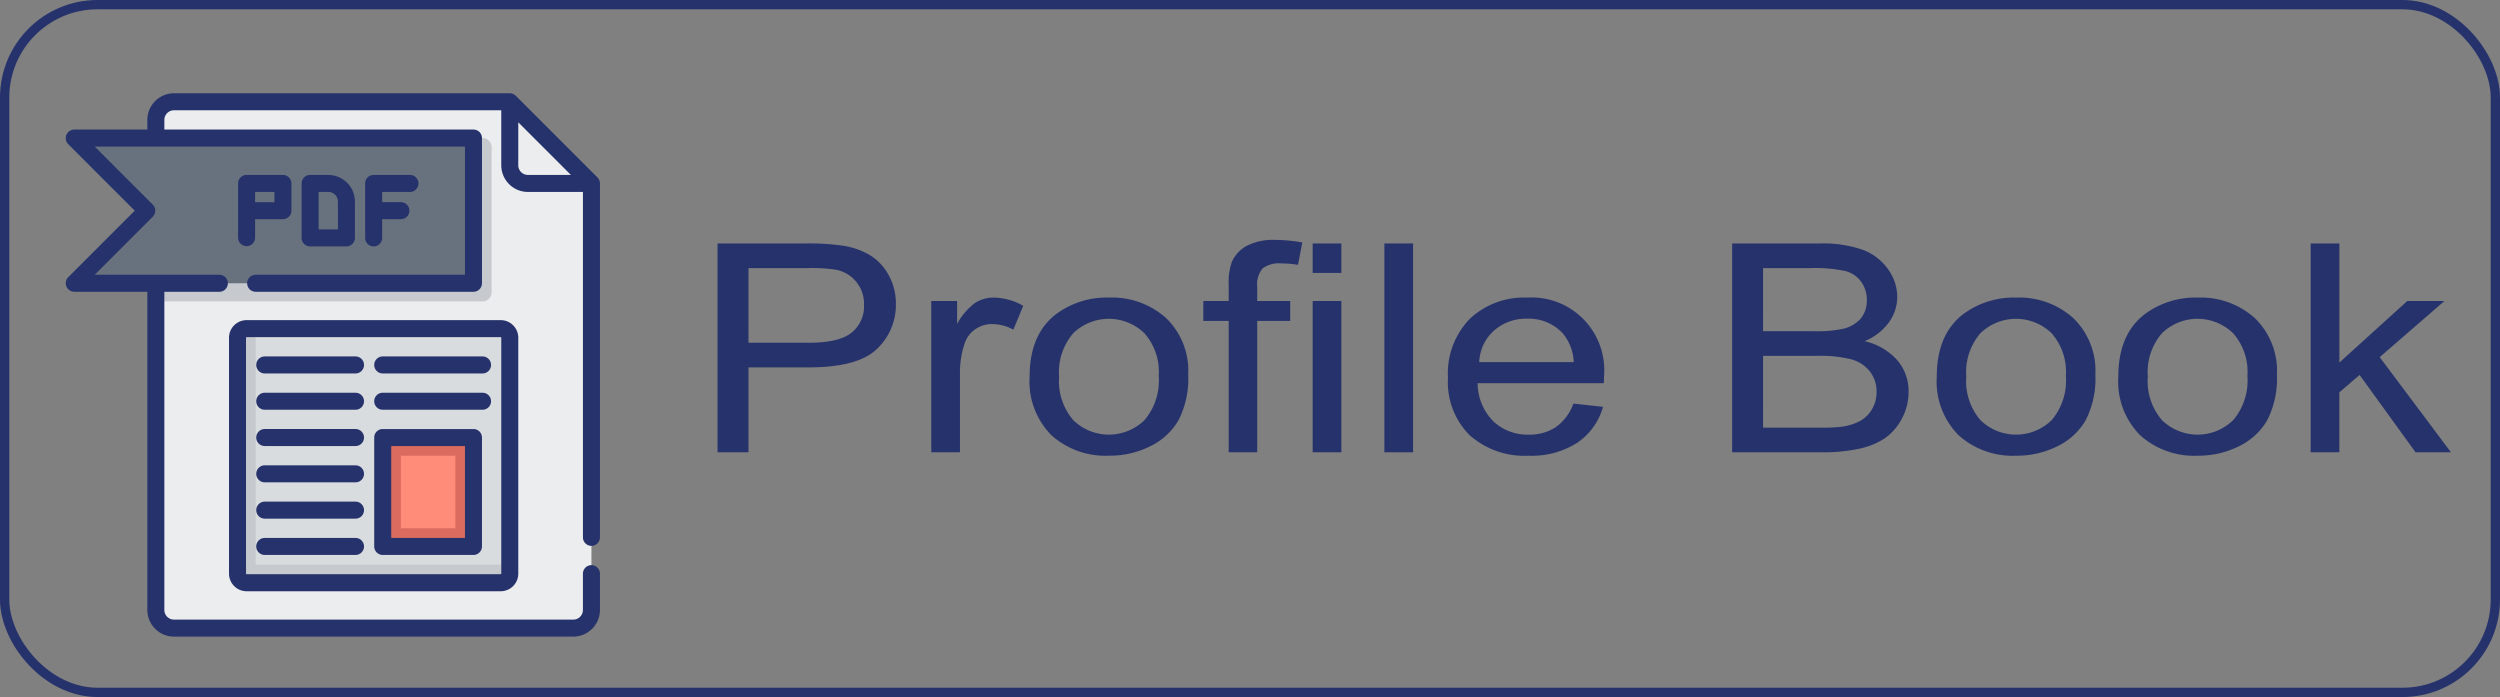 <svg id="Layer_1" data-name="Layer 1" xmlns="http://www.w3.org/2000/svg" viewBox="0 0 269 75"><rect x="0" y="0" width="269" height="75" fill="#808080" stroke="none"/><defs><style>.cls-1{fill:#ecedef;}.cls-2{fill:#c6cacf;}.cls-3{fill:#68727e;}.cls-4{fill:#d9dcdf;}.cls-5{fill:#db6b5e;}.cls-6{fill:#ff8c78;}.cls-7{fill:#26326b;}.cls-8{fill:none;stroke:#26326b;stroke-miterlimit:10;}</style></defs><title>profilebutton</title><path class="cls-1" d="M20.222,12.45a1.953,1.953,0,0,0-1.953,1.953V67.132a1.953,1.953,0,0,0,1.953,1.953h42.964a1.953,1.953,0,0,0,1.953-1.953V21.238l-8.788-8.788Z" transform="translate(-1.5 -1.5)"/><path class="cls-2" d="M53.422,33.932H18.27V16.356H53.422a.977.977,0,0,1,.976.976V32.956A.977.977,0,0,1,53.422,33.932Z" transform="translate(-1.5 -1.5)"/><polygon class="cls-3" points="50.945 30.479 7.981 30.479 15.793 22.668 7.981 14.856 50.945 14.856 50.945 30.479"/><path class="cls-4" d="M55.375,64.202H28.034a.977.977,0,0,1-.976-.976V37.838a.977.977,0,0,1,.976-.976H55.375a.977.977,0,0,1,.976.976V63.226A.976.976,0,0,1,55.375,64.202Z" transform="translate(-1.5 -1.5)"/><path class="cls-2" d="M29.01,62.249V36.861h-.976a.977.977,0,0,0-.976.976V63.226a.977.977,0,0,0,.976.976H55.375a.977.977,0,0,0,.976-.976v-.976Z" transform="translate(-1.5 -1.5)"/><rect class="cls-5" x="41.181" y="47.079" width="9.764" height="11.717"/><rect class="cls-6" x="43.134" y="49.032" width="5.859" height="7.812"/><path class="cls-7" d="M65.139,60.235a.915.915,0,0,0,.915-.915V21.238a.926.926,0,0,0-.268-.647l-8.788-8.788a.926.926,0,0,0-.648-.268H20.222a2.872,2.872,0,0,0-2.868,2.868v1.038H9.481a.923.923,0,0,0-.647,1.563l7.164,7.164L8.834,31.332a.923.923,0,0,0,.647,1.563h7.873v34.237A2.872,2.872,0,0,0,20.222,70h42.964a2.872,2.872,0,0,0,2.868-2.868V63.226a.915.915,0,0,0-1.831,0v3.906a1.039,1.039,0,0,1-1.038,1.038H20.222a1.039,1.039,0,0,1-1.038-1.038V32.895h5.92a.915.915,0,1,0,0-1.831H11.691l6.249-6.249a.915.915,0,0,0,0-1.295l-6.249-6.249H51.53V31.064H29.01a.915.915,0,0,0,0,1.831H52.445a.915.915,0,0,0,.915-.915V16.356a.915.915,0,0,0-.915-.915H19.185V14.403a1.039,1.039,0,0,1,1.038-1.038H55.436v5.92a2.872,2.872,0,0,0,2.868,2.868h5.92V59.32A.915.915,0,0,0,65.139,60.235ZM58.304,20.323a1.039,1.039,0,0,1-1.038-1.038V14.66l5.663,5.663Z" transform="translate(-1.5 -1.5)"/><path class="cls-7" d="M28.95,27.097v-2.016q.03.002.061.002H31.94a.915.915,0,0,0,.915-.915V21.238a.915.915,0,0,0-.915-.915H28.034a.915.915,0,0,0-.915.915V27.097a.916.916,0,0,0,1.831,0Zm0-4.943h2.075v1.099h-2.014c-.021,0-.041.001-.061.002V22.154Z" transform="translate(-1.5 -1.5)"/><path class="cls-7" d="M38.775,28.012a.915.915,0,0,0,.915-.915V23.191a2.872,2.872,0,0,0-2.868-2.868H34.869a.915.915,0,0,0-.915.915V27.097a.915.915,0,0,0,.915.915Zm-2.99-5.859h1.038a1.039,1.039,0,0,1,1.038,1.038v2.99H35.785V22.154Z" transform="translate(-1.5 -1.5)"/><path class="cls-7" d="M45.61,22.154a.915.915,0,1,0,0-1.831H41.704a.915.915,0,0,0-.915.915V27.097a.915.915,0,0,0,1.831,0V25.083h2.014a.915.915,0,1,0,0-1.831h-2.014V22.154h2.99Z" transform="translate(-1.5 -1.5)"/><path class="cls-7" d="M26.142,37.838V63.226a1.894,1.894,0,0,0,1.892,1.892H55.375a1.894,1.894,0,0,0,1.892-1.892V37.838a1.894,1.894,0,0,0-1.892-1.892H28.034A1.894,1.894,0,0,0,26.142,37.838Zm1.831,0a.061.061,0,0,1,.061-.061H55.375a.061.061,0,0,1,.061.061V63.226a.061.061,0,0,1-.061.061H28.034a.061.061,0,0,1-.061-.061V37.838Z" transform="translate(-1.5 -1.5)"/><path class="cls-7" d="M42.681,61.212h9.764a.915.915,0,0,0,.915-.915V48.579a.915.915,0,0,0-.915-.915H42.681a.915.915,0,0,0-.915.915V60.296A.916.916,0,0,0,42.681,61.212Zm.915-11.717H51.53v9.887H43.596Z" transform="translate(-1.5 -1.5)"/><path class="cls-7" d="M42.681,41.683h10.741a.915.915,0,0,0,0-1.831h-10.741a.915.915,0,0,0,0,1.831Z" transform="translate(-1.5 -1.5)"/><path class="cls-7" d="M42.681,45.589h10.741a.915.915,0,1,0,0-1.831h-10.741a.915.915,0,1,0,0,1.831Z" transform="translate(-1.5 -1.5)"/><path class="cls-7" d="M29.987,41.683h9.765a.915.915,0,0,0,0-1.831H29.987a.915.915,0,0,0-0,1.831Z" transform="translate(-1.5 -1.5)"/><path class="cls-7" d="M29.987,45.589h9.765a.915.915,0,0,0,0-1.831H29.987a.915.915,0,0,0-0,1.831Z" transform="translate(-1.5 -1.5)"/><path class="cls-7" d="M29.987,49.494h9.765a.915.915,0,0,0,0-1.831H29.987a.915.915,0,0,0-0,1.831Z" transform="translate(-1.5 -1.5)"/><path class="cls-7" d="M29.987,53.4h9.765a.915.915,0,0,0,0-1.831H29.987a.915.915,0,0,0-0,1.831Z" transform="translate(-1.5 -1.5)"/><path class="cls-7" d="M29.987,57.306h9.765a.915.915,0,1,0,0-1.831H29.987a.915.915,0,0,0-0,1.831Z" transform="translate(-1.5 -1.5)"/><path class="cls-7" d="M29.987,61.212h9.765a.915.915,0,0,0,0-1.831H29.987a.915.915,0,0,0-0,1.831Z" transform="translate(-1.5 -1.5)"/><path class="cls-7" d="M78.709,50.166V27.697h9.483a25.569,25.569,0,0,1,3.824.215,8.146,8.146,0,0,1,3.104,1.05,5.712,5.712,0,0,1,2.015,2.169,6.28,6.28,0,0,1,.763,3.065,6.508,6.508,0,0,1-2.041,4.851q-2.041,1.984-7.374,1.985H82.037V50.166Zm3.327-11.786h6.499q3.224,0,4.579-1.073a3.631,3.631,0,0,0,1.354-3.019,3.722,3.722,0,0,0-2.898-3.74,15.873,15.873,0,0,0-3.104-.199H82.037Z" transform="translate(-1.5 -1.5)"/><path class="cls-7" d="M101.706,50.166V33.889h2.778v2.467a6.918,6.918,0,0,1,1.963-2.284,3.718,3.718,0,0,1,1.98-.552,6.543,6.543,0,0,1,3.173.889l-1.063,2.56a4.809,4.809,0,0,0-2.264-.598,3.173,3.173,0,0,0-1.817.544,2.965,2.965,0,0,0-1.149,1.51,9.697,9.697,0,0,0-.514,3.219V50.166Z" transform="translate(-1.5 -1.5)"/><path class="cls-7" d="M112.287,42.027q0-4.521,2.812-6.698a9.11,9.11,0,0,1,5.728-1.809,8.698,8.698,0,0,1,6.14,2.2,7.859,7.859,0,0,1,2.383,6.076,9.792,9.792,0,0,1-1.055,4.943,7.092,7.092,0,0,1-3.069,2.798,9.79,9.79,0,0,1-4.399.996,8.714,8.714,0,0,1-6.182-2.192A8.197,8.197,0,0,1,112.287,42.027Zm3.173,0A6.439,6.439,0,0,0,116.985,46.71a5.489,5.489,0,0,0,7.666-.008,6.583,6.583,0,0,0,1.526-4.767,6.255,6.255,0,0,0-1.535-4.575,5.498,5.498,0,0,0-7.657-.007A6.408,6.408,0,0,0,115.459,42.027Z" transform="translate(-1.5 -1.5)"/><path class="cls-7" d="M133.706,50.166V36.035H130.979V33.889h2.727V32.157a6.827,6.827,0,0,1,.326-2.437,3.632,3.632,0,0,1,1.569-1.74,6.196,6.196,0,0,1,3.147-.667,16.839,16.839,0,0,1,2.881.276l-.463,2.406a11.585,11.585,0,0,0-1.818-.153,2.92,2.92,0,0,0-1.989.537,2.69,2.69,0,0,0-.583,2.008v1.502h3.55v2.146h-3.55V50.166Z" transform="translate(-1.5 -1.5)"/><path class="cls-7" d="M142.743,30.87V27.697h3.087v3.173Zm0,19.296V33.889h3.087V50.166Z" transform="translate(-1.5 -1.5)"/><path class="cls-7" d="M150.46,50.166V27.697h3.087V50.166Z" transform="translate(-1.5 -1.5)"/><path class="cls-7" d="M170.799,44.924l3.189.353a6.94,6.94,0,0,1-2.795,3.878,9.119,9.119,0,0,1-5.213,1.38,8.879,8.879,0,0,1-6.337-2.2,8.05,8.05,0,0,1-2.341-6.168,8.417,8.417,0,0,1,2.366-6.376,8.506,8.506,0,0,1,6.14-2.269,7.821,7.821,0,0,1,8.283,8.476c0,.163-.006.409-.018.735h-13.582a5.89,5.89,0,0,0,1.698,4.107,5.362,5.362,0,0,0,3.807,1.426,5.123,5.123,0,0,0,2.898-.797A5.316,5.316,0,0,0,170.799,44.924Zm-10.135-4.459H170.833a5.152,5.152,0,0,0-1.166-3.082,4.972,4.972,0,0,0-3.824-1.594,5.226,5.226,0,0,0-3.575,1.272A4.787,4.787,0,0,0,160.664,40.465Z" transform="translate(-1.5 -1.5)"/><path class="cls-7" d="M187.879,50.166V27.697h9.432a12.929,12.929,0,0,1,4.622.682,5.806,5.806,0,0,1,2.727,2.1,5.118,5.118,0,0,1,.986,2.965,4.702,4.702,0,0,1-.875,2.713,6.086,6.086,0,0,1-2.641,2.054A6.67,6.67,0,0,1,205.637,40.25a5.08,5.08,0,0,1,1.226,3.402,5.992,5.992,0,0,1-.745,2.935,5.86,5.86,0,0,1-1.844,2.093A8.158,8.158,0,0,1,201.521,49.79a18.611,18.611,0,0,1-4.056.376Zm3.327-13.028h5.436a13.517,13.517,0,0,0,3.173-.26,3.578,3.578,0,0,0,1.912-1.119,2.985,2.985,0,0,0,.644-1.962,3.328,3.328,0,0,0-.601-1.969,3.021,3.021,0,0,0-1.715-1.165,15.989,15.989,0,0,0-3.824-.314h-5.024Zm0,10.376h6.259a16.127,16.127,0,0,0,2.264-.107,5.865,5.865,0,0,0,1.921-.613,3.425,3.425,0,0,0,1.27-1.249,3.582,3.582,0,0,0,.497-1.893,3.452,3.452,0,0,0-.721-2.184,3.793,3.793,0,0,0-1.998-1.303,13.747,13.747,0,0,0-3.678-.376h-5.813Z" transform="translate(-1.5 -1.5)"/><path class="cls-7" d="M209.897,42.027q0-4.521,2.812-6.698A9.111,9.111,0,0,1,218.438,33.521a8.699,8.699,0,0,1,6.14,2.2,7.859,7.859,0,0,1,2.384,6.076,9.792,9.792,0,0,1-1.055,4.943,7.095,7.095,0,0,1-3.07,2.798,9.787,9.787,0,0,1-4.398.996,8.711,8.711,0,0,1-6.182-2.192A8.196,8.196,0,0,1,209.897,42.027Zm3.173,0A6.439,6.439,0,0,0,214.597,46.71a5.489,5.489,0,0,0,7.665-.008,6.583,6.583,0,0,0,1.526-4.767,6.254,6.254,0,0,0-1.535-4.575,5.497,5.497,0,0,0-7.656-.007A6.408,6.408,0,0,0,213.07,42.027Z" transform="translate(-1.5 -1.5)"/><path class="cls-7" d="M229.431,42.027q0-4.521,2.812-6.698A9.111,9.111,0,0,1,237.971,33.521a8.699,8.699,0,0,1,6.14,2.2,7.859,7.859,0,0,1,2.384,6.076,9.792,9.792,0,0,1-1.055,4.943,7.095,7.095,0,0,1-3.07,2.798,9.787,9.787,0,0,1-4.398.996,8.711,8.711,0,0,1-6.182-2.192A8.196,8.196,0,0,1,229.431,42.027Zm3.173,0A6.439,6.439,0,0,0,234.13,46.71a5.489,5.489,0,0,0,7.665-.008,6.583,6.583,0,0,0,1.526-4.767,6.254,6.254,0,0,0-1.535-4.575,5.497,5.497,0,0,0-7.656-.007A6.408,6.408,0,0,0,232.604,42.027Z" transform="translate(-1.5 -1.5)"/><path class="cls-7" d="M250.129,50.166V27.697h3.087v12.813l7.306-6.621h3.995l-6.962,6.039,7.665,10.238h-3.807l-6.02-8.322-2.178,1.869V50.166Z" transform="translate(-1.5 -1.5)"/><rect class="cls-8" x="0.5" y="0.5" width="268" height="74" rx="10"/></svg>